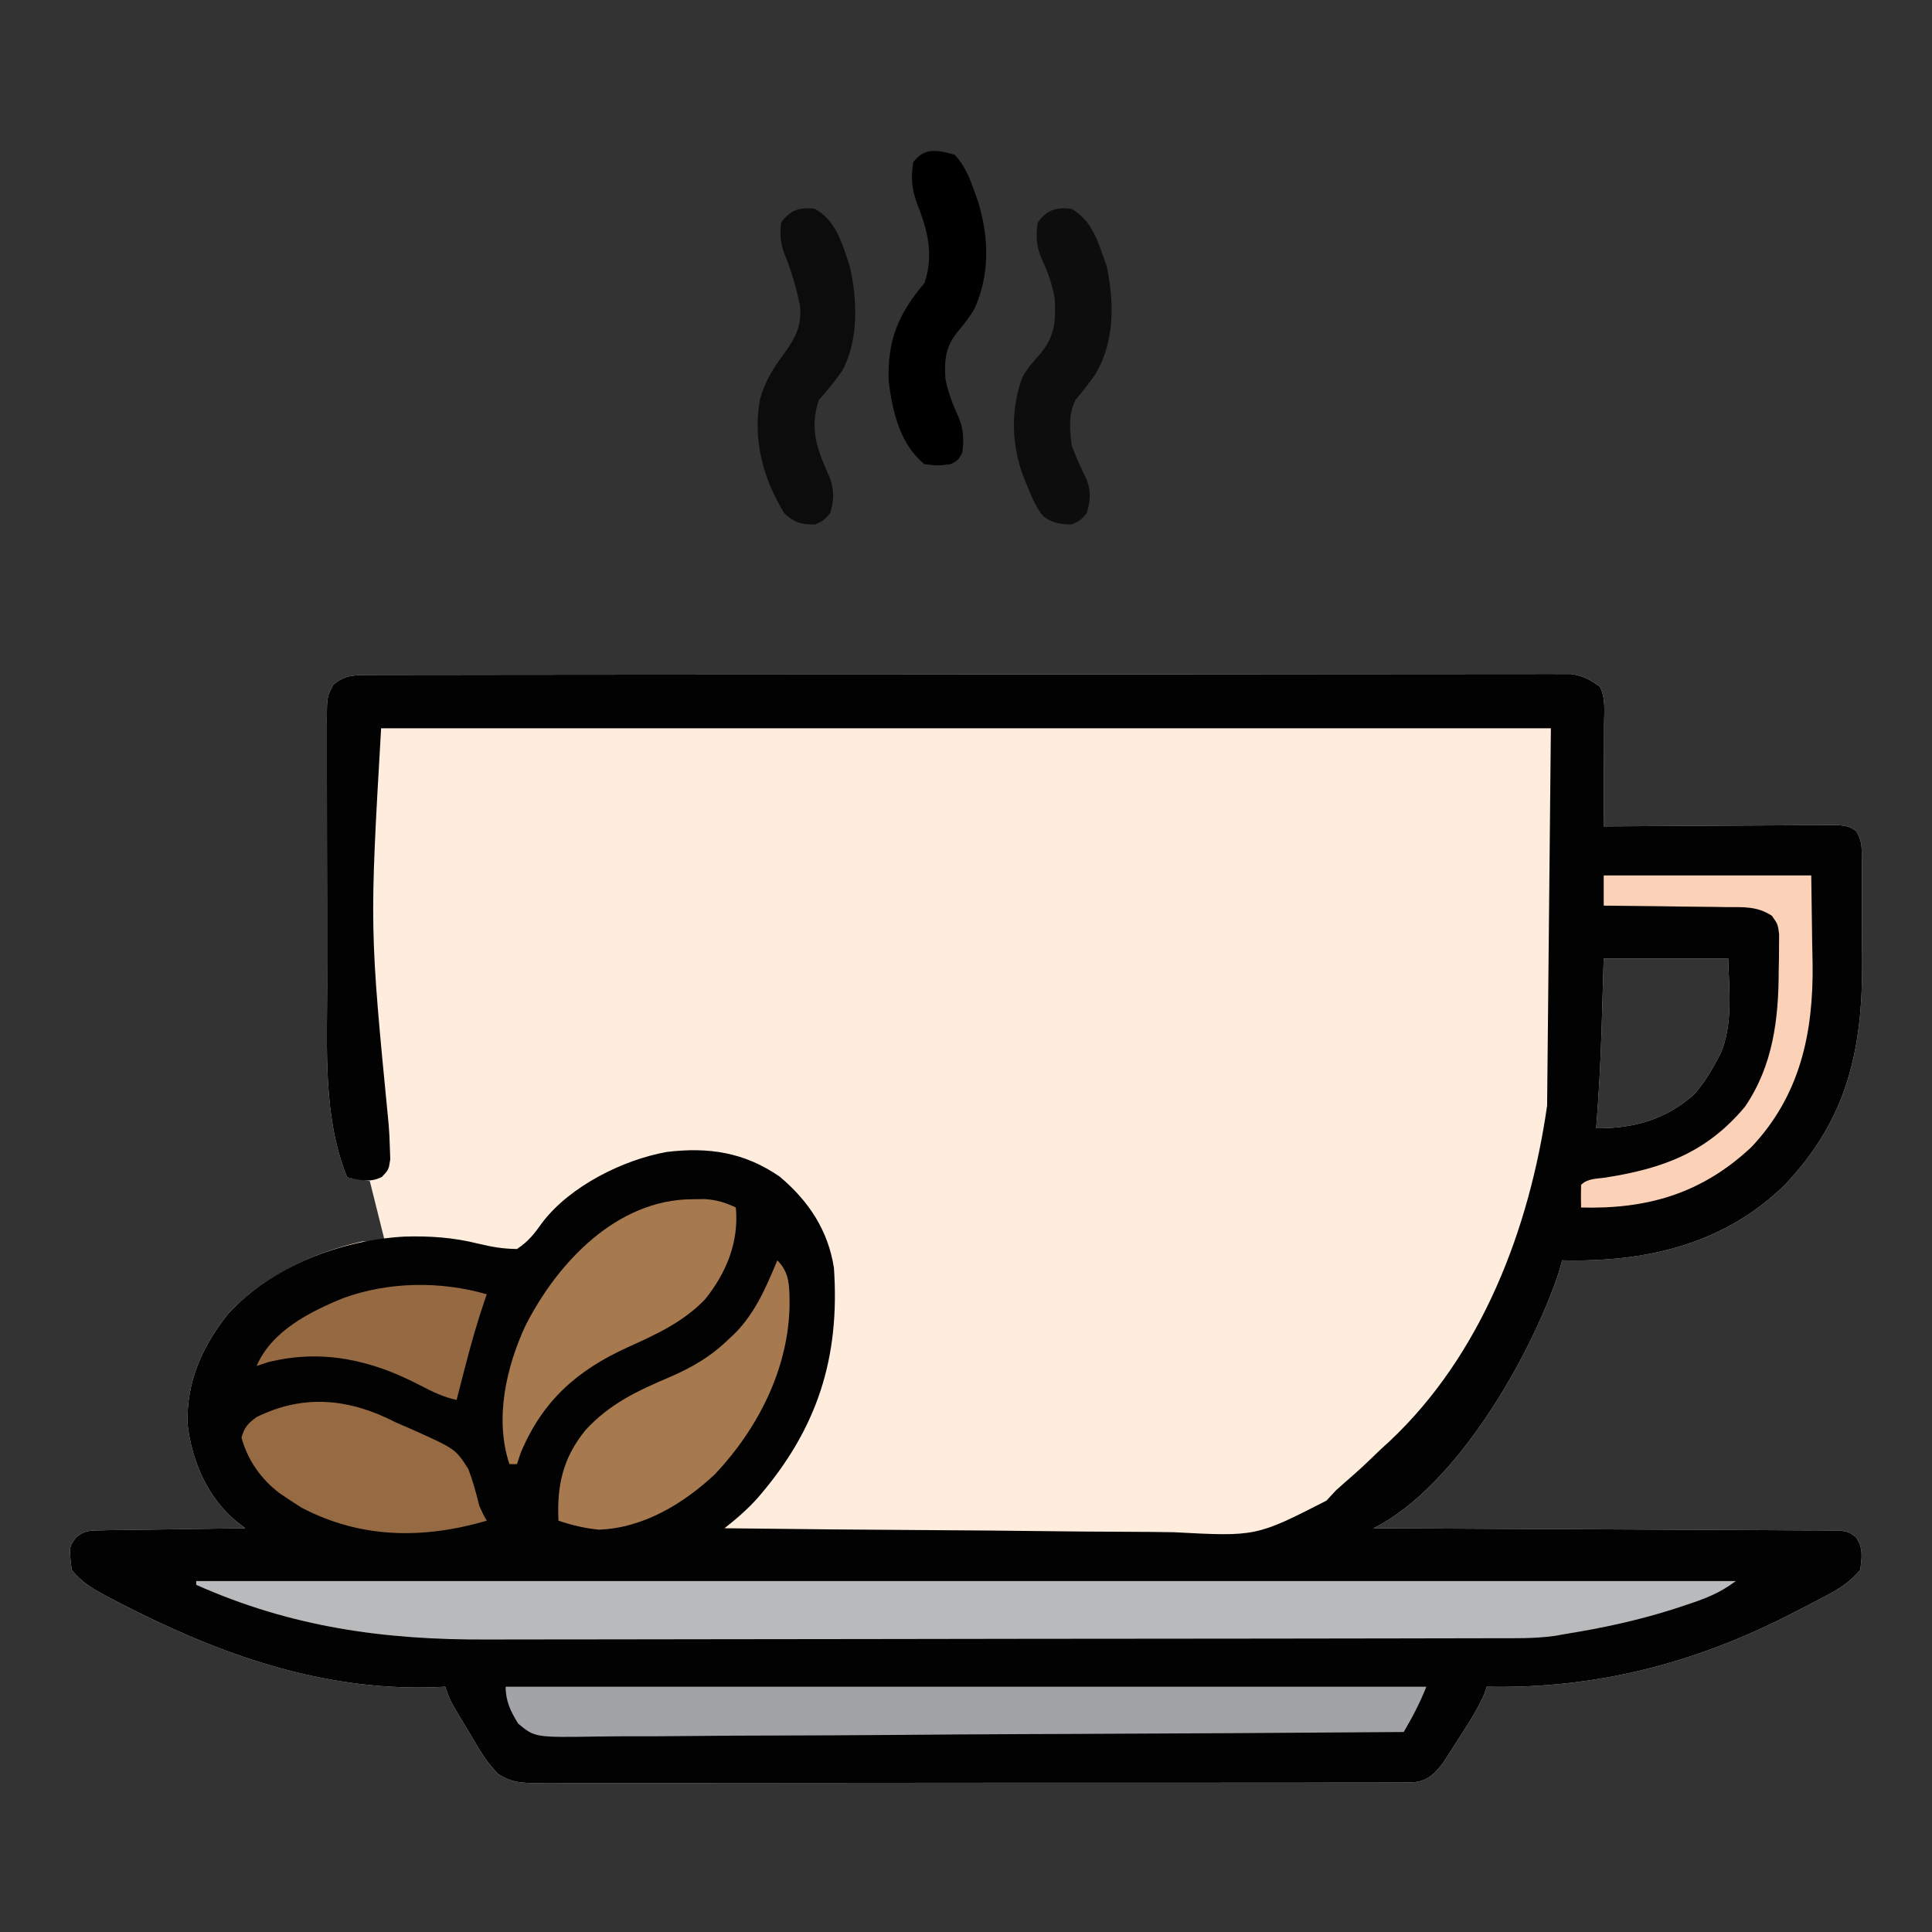 <?xml version="1.0" encoding="UTF-8"?>
<svg version="1.1" xmlns="http://www.w3.org/2000/svg" width="512" height="512">
<rect width="100%" height="100%" fill="#333333" stroke="none"/>
<path d="M0 0 C1.138 -0.004 2.277 -0.008 3.45 -0.012 C4.706 -0.011 5.963 -0.01 7.257 -0.009 C8.601 -0.012 9.944 -0.015 11.288 -0.018 C14.989 -0.026 18.689 -0.028 22.389 -0.029 C26.377 -0.03 30.365 -0.038 34.353 -0.045 C43.076 -0.058 51.799 -0.064 60.522 -0.069 C65.966 -0.072 71.411 -0.076 76.855 -0.08 C91.922 -0.092 106.989 -0.103 122.056 -0.106 C123.503 -0.106 123.503 -0.106 124.979 -0.107 C126.43 -0.107 126.43 -0.107 127.909 -0.107 C129.869 -0.108 131.828 -0.108 133.787 -0.109 C134.759 -0.109 135.731 -0.109 136.733 -0.109 C152.488 -0.113 168.243 -0.131 183.999 -0.154 C200.166 -0.178 216.333 -0.19 232.5 -0.192 C241.581 -0.192 250.662 -0.198 259.743 -0.216 C267.474 -0.232 275.205 -0.237 282.936 -0.229 C286.882 -0.225 290.828 -0.226 294.774 -0.24 C298.385 -0.252 301.995 -0.251 305.606 -0.239 C307.534 -0.236 309.462 -0.248 311.39 -0.26 C312.533 -0.254 313.677 -0.247 314.855 -0.241 C315.842 -0.241 316.829 -0.242 317.846 -0.242 C321.056 0.201 322.945 1.238 325.554 3.131 C327.113 6.251 326.675 9.561 326.651 12.983 C326.649 14.144 326.649 14.144 326.647 15.329 C326.641 17.805 326.629 20.28 326.616 22.756 C326.611 24.434 326.606 26.111 326.602 27.788 C326.591 31.902 326.574 36.017 326.554 40.131 C327.361 40.125 328.169 40.118 329.001 40.111 C336.608 40.051 344.215 40.005 351.823 39.976 C355.734 39.96 359.645 39.939 363.556 39.905 C367.33 39.873 371.103 39.855 374.877 39.847 C376.318 39.841 377.758 39.83 379.199 39.814 C381.214 39.792 383.23 39.791 385.246 39.791 C386.394 39.784 387.542 39.778 388.725 39.771 C391.554 40.131 391.554 40.131 393.423 41.342 C394.919 43.71 394.941 45.303 394.958 48.099 C394.977 49.618 394.977 49.618 394.996 51.167 C394.992 52.812 394.992 52.812 394.987 54.491 C394.992 55.627 394.998 56.764 395.003 57.935 C395.009 60.349 395.008 62.764 395 65.178 C394.991 68.826 395.02 72.472 395.052 76.12 C395.123 99.356 391.126 117.653 374.554 135.131 C358.878 150.463 338.973 155.376 317.573 155.167 C316.573 155.149 316.573 155.149 315.554 155.131 C315.224 156.286 314.894 157.441 314.554 158.631 C307.065 180.888 287.394 215.211 265.554 226.131 C266.523 226.135 266.523 226.135 267.513 226.139 C283.236 226.198 298.96 226.273 314.683 226.367 C322.287 226.412 329.89 226.452 337.494 226.478 C344.121 226.501 350.747 226.534 357.373 226.58 C360.883 226.604 364.392 226.623 367.902 226.629 C371.817 226.636 375.732 226.667 379.647 226.699 C380.814 226.698 381.981 226.696 383.184 226.695 C384.248 226.707 385.313 226.72 386.409 226.733 C387.336 226.737 388.262 226.742 389.217 226.747 C391.554 227.131 391.554 227.131 393.348 228.442 C395.395 231.311 394.97 233.74 394.554 237.131 C391.771 240.5 388.662 242.364 384.819 244.374 C383.696 244.962 382.573 245.551 381.415 246.157 C380.212 246.775 379.008 247.391 377.804 248.006 C377.193 248.32 376.583 248.633 375.954 248.956 C350.524 261.978 324.232 268.756 295.554 268.131 C295.334 268.779 295.115 269.426 294.889 270.092 C293.059 274.257 290.65 277.945 288.179 281.756 C287.696 282.52 287.214 283.283 286.718 284.069 C286.243 284.804 285.769 285.538 285.28 286.295 C284.853 286.96 284.426 287.625 283.986 288.31 C281.846 291.031 280.189 292.898 276.604 293.409 C274.038 293.523 271.487 293.536 268.919 293.519 C267.931 293.524 266.943 293.53 265.925 293.535 C262.604 293.55 259.284 293.543 255.964 293.535 C253.587 293.541 251.211 293.548 248.834 293.556 C243.043 293.572 237.252 293.574 231.461 293.569 C226.754 293.565 222.047 293.566 217.341 293.572 C216.671 293.573 216.001 293.573 215.311 293.574 C213.951 293.576 212.591 293.577 211.23 293.579 C198.47 293.592 185.711 293.587 172.951 293.576 C161.276 293.566 149.601 293.579 137.926 293.602 C125.94 293.627 113.954 293.636 101.967 293.63 C95.237 293.626 88.507 293.629 81.777 293.646 C75.45 293.661 69.123 293.658 62.795 293.639 C60.47 293.635 58.145 293.638 55.821 293.649 C52.652 293.662 49.484 293.65 46.315 293.633 C45.391 293.642 44.467 293.652 43.514 293.662 C39.339 293.614 37.143 293.503 33.541 291.229 C31.622 289.203 30.128 287.299 28.694 284.909 C28.219 284.123 27.743 283.337 27.253 282.528 C26.775 281.716 26.296 280.905 25.804 280.069 C25.31 279.254 24.816 278.438 24.307 277.598 C20.71 271.601 20.71 271.601 19.554 268.131 C18.605 268.178 17.656 268.224 16.679 268.272 C-13.426 269.256 -40.513 259.489 -66.821 245.881 C-67.624 245.469 -68.427 245.057 -69.255 244.633 C-73.167 242.564 -76.69 240.698 -79.446 237.131 C-80.185 231.121 -80.185 231.121 -78.187 228.444 C-76.026 226.814 -74.847 226.738 -72.159 226.699 C-70.868 226.669 -70.868 226.669 -69.551 226.639 C-68.163 226.629 -68.163 226.629 -66.747 226.62 C-65.797 226.602 -64.847 226.584 -63.868 226.565 C-60.832 226.511 -57.795 226.477 -54.759 226.444 C-52.701 226.411 -50.643 226.376 -48.585 226.34 C-43.539 226.255 -38.493 226.189 -33.446 226.131 C-34.625 225.217 -34.625 225.217 -35.827 224.284 C-43.399 218.062 -47.657 208.237 -48.724 198.635 C-49.159 187.464 -44.809 177.798 -37.888 169.194 C-28.797 159.428 -15.378 152.976 -2.446 150.131 C-0.466 150.131 1.514 150.131 3.554 150.131 C2.234 144.851 0.914 139.571 -0.446 134.131 C-2.426 133.801 -4.406 133.471 -6.446 133.131 C-12.863 117.382 -11.76 99.123 -11.747 82.42 C-11.751 80.191 -11.755 77.962 -11.76 75.733 C-11.768 71.102 -11.767 66.472 -11.762 61.841 C-11.756 55.905 -11.773 49.97 -11.796 44.034 C-11.811 39.449 -11.812 34.865 -11.809 30.28 C-11.809 28.09 -11.815 25.899 -11.825 23.709 C-11.837 20.663 -11.83 17.617 -11.819 14.571 C-11.826 13.67 -11.834 12.768 -11.842 11.839 C-11.791 5.783 -11.791 5.783 -10.111 2.604 C-7.012 -0.138 -3.945 0.005 0 0 Z M326.554 75.131 C326.266 84.703 326.266 84.703 325.985 94.274 C325.716 102.916 325.243 111.511 324.554 120.131 C334.559 120.215 342.909 117.853 350.554 111.131 C352.98 108.318 354.828 105.417 356.554 102.131 C356.894 101.489 357.234 100.848 357.585 100.186 C360.875 92.418 359.736 83.344 359.554 75.131 C348.664 75.131 337.774 75.131 326.554 75.131 Z " fill="#FEECDD" transform="translate(98.446,178.869)"/>
<path d="M0 0 C1.138 -0.004 2.277 -0.008 3.45 -0.012 C4.706 -0.011 5.963 -0.01 7.257 -0.009 C8.601 -0.012 9.944 -0.015 11.288 -0.018 C14.989 -0.026 18.689 -0.028 22.389 -0.029 C26.377 -0.03 30.365 -0.038 34.353 -0.045 C43.076 -0.058 51.799 -0.064 60.522 -0.069 C65.966 -0.072 71.411 -0.076 76.855 -0.08 C91.922 -0.092 106.989 -0.103 122.056 -0.106 C123.503 -0.106 123.503 -0.106 124.979 -0.107 C126.43 -0.107 126.43 -0.107 127.909 -0.107 C129.869 -0.108 131.828 -0.108 133.787 -0.109 C134.759 -0.109 135.731 -0.109 136.733 -0.109 C152.488 -0.113 168.243 -0.131 183.999 -0.154 C200.166 -0.178 216.333 -0.19 232.5 -0.192 C241.581 -0.192 250.662 -0.198 259.743 -0.216 C267.474 -0.232 275.205 -0.237 282.936 -0.229 C286.882 -0.225 290.828 -0.226 294.774 -0.24 C298.385 -0.252 301.995 -0.251 305.606 -0.239 C307.534 -0.236 309.462 -0.248 311.39 -0.26 C312.533 -0.254 313.677 -0.247 314.855 -0.241 C315.842 -0.241 316.829 -0.242 317.846 -0.242 C321.056 0.201 322.945 1.238 325.554 3.131 C327.113 6.251 326.675 9.561 326.651 12.983 C326.649 14.144 326.649 14.144 326.647 15.329 C326.641 17.805 326.629 20.28 326.616 22.756 C326.611 24.434 326.606 26.111 326.602 27.788 C326.591 31.902 326.574 36.017 326.554 40.131 C327.361 40.125 328.169 40.118 329.001 40.111 C336.608 40.051 344.215 40.005 351.823 39.976 C355.734 39.96 359.645 39.939 363.556 39.905 C367.33 39.873 371.103 39.855 374.877 39.847 C376.318 39.841 377.758 39.83 379.199 39.814 C381.214 39.792 383.23 39.791 385.246 39.791 C386.394 39.784 387.542 39.778 388.725 39.771 C391.554 40.131 391.554 40.131 393.423 41.342 C394.919 43.71 394.941 45.303 394.958 48.099 C394.977 49.618 394.977 49.618 394.996 51.167 C394.992 52.812 394.992 52.812 394.987 54.491 C394.992 55.627 394.998 56.764 395.003 57.935 C395.009 60.349 395.008 62.764 395 65.178 C394.991 68.826 395.02 72.472 395.052 76.12 C395.123 99.356 391.126 117.653 374.554 135.131 C358.878 150.463 338.973 155.376 317.573 155.167 C316.573 155.149 316.573 155.149 315.554 155.131 C315.224 156.286 314.894 157.441 314.554 158.631 C307.065 180.888 287.394 215.211 265.554 226.131 C266.523 226.135 266.523 226.135 267.513 226.139 C283.236 226.198 298.96 226.273 314.683 226.367 C322.287 226.412 329.89 226.452 337.494 226.478 C344.121 226.501 350.747 226.534 357.373 226.58 C360.883 226.604 364.392 226.623 367.902 226.629 C371.817 226.636 375.732 226.667 379.647 226.699 C380.814 226.698 381.981 226.696 383.184 226.695 C384.248 226.707 385.313 226.72 386.409 226.733 C387.336 226.737 388.262 226.742 389.217 226.747 C391.554 227.131 391.554 227.131 393.348 228.442 C395.395 231.311 394.97 233.74 394.554 237.131 C391.771 240.5 388.662 242.364 384.819 244.374 C383.696 244.962 382.573 245.551 381.415 246.157 C380.212 246.775 379.008 247.391 377.804 248.006 C377.193 248.32 376.583 248.633 375.954 248.956 C350.524 261.978 324.232 268.756 295.554 268.131 C295.334 268.779 295.115 269.426 294.889 270.092 C293.059 274.257 290.65 277.945 288.179 281.756 C287.696 282.52 287.214 283.283 286.718 284.069 C286.243 284.804 285.769 285.538 285.28 286.295 C284.853 286.96 284.426 287.625 283.986 288.31 C281.846 291.031 280.189 292.898 276.604 293.409 C274.038 293.523 271.487 293.536 268.919 293.519 C267.931 293.524 266.943 293.53 265.925 293.535 C262.604 293.55 259.284 293.543 255.964 293.535 C253.587 293.541 251.211 293.548 248.834 293.556 C243.043 293.572 237.252 293.574 231.461 293.569 C226.754 293.565 222.047 293.566 217.341 293.572 C216.671 293.573 216.001 293.573 215.311 293.574 C213.951 293.576 212.591 293.577 211.23 293.579 C198.47 293.592 185.711 293.587 172.951 293.576 C161.276 293.566 149.601 293.579 137.926 293.602 C125.94 293.627 113.954 293.636 101.967 293.63 C95.237 293.626 88.507 293.629 81.777 293.646 C75.45 293.661 69.123 293.658 62.795 293.639 C60.47 293.635 58.145 293.638 55.821 293.649 C52.652 293.662 49.484 293.65 46.315 293.633 C45.391 293.642 44.467 293.652 43.514 293.662 C39.339 293.614 37.143 293.503 33.541 291.229 C31.622 289.203 30.128 287.299 28.694 284.909 C28.219 284.123 27.743 283.337 27.253 282.528 C26.775 281.716 26.296 280.905 25.804 280.069 C25.31 279.254 24.816 278.438 24.307 277.598 C20.71 271.601 20.71 271.601 19.554 268.131 C18.605 268.178 17.656 268.224 16.679 268.272 C-13.426 269.256 -40.513 259.489 -66.821 245.881 C-67.624 245.469 -68.427 245.057 -69.255 244.633 C-73.167 242.564 -76.69 240.698 -79.446 237.131 C-80.185 231.121 -80.185 231.121 -78.187 228.444 C-76.026 226.814 -74.847 226.738 -72.159 226.699 C-70.868 226.669 -70.868 226.669 -69.551 226.639 C-68.163 226.629 -68.163 226.629 -66.747 226.62 C-65.797 226.602 -64.847 226.584 -63.868 226.565 C-60.832 226.511 -57.795 226.477 -54.759 226.444 C-52.701 226.411 -50.643 226.376 -48.585 226.34 C-43.539 226.255 -38.493 226.189 -33.446 226.131 C-34.625 225.217 -34.625 225.217 -35.827 224.284 C-43.399 218.062 -47.657 208.237 -48.724 198.635 C-49.159 187.464 -44.809 177.798 -37.888 169.194 C-26.204 156.641 -8.247 149.799 8.624 148.846 C15.493 148.635 21.664 149.059 28.342 150.722 C31.869 151.575 34.898 152.093 38.554 152.131 C41.608 150.129 43.214 148.007 45.327 145.042 C52.621 135.508 66.538 128.532 78.19 126.42 C89.28 125.064 98.824 126.47 108.198 132.963 C115.84 139.389 121.014 147.173 122.554 157.131 C124.179 181.036 118.159 199.797 102.429 218.006 C99.695 221.08 96.78 223.585 93.554 226.131 C112.608 226.366 131.663 226.542 150.719 226.65 C159.568 226.701 168.416 226.771 177.265 226.886 C184.983 226.986 192.701 227.05 200.419 227.072 C204.502 227.085 208.582 227.115 212.664 227.189 C234.423 228.342 234.423 228.342 253.055 218.834 C254.292 217.496 254.292 217.496 255.554 216.131 C257.158 214.67 258.791 213.247 260.431 211.825 C262.879 209.67 265.205 207.394 267.554 205.131 C268.247 204.501 268.941 203.871 269.655 203.221 C294.228 180.216 306.898 146.72 311.554 114.131 C311.884 81.131 312.214 48.131 312.554 14.131 C210.254 14.131 107.954 14.131 2.554 14.131 C-0.518 67.153 -0.518 67.153 4.554 119.131 C4.719 121.148 4.818 123.171 4.866 125.194 C4.922 126.758 4.922 126.758 4.979 128.354 C4.554 131.131 4.554 131.131 2.768 133.022 C-0.491 134.654 -2.971 133.867 -6.446 133.131 C-12.863 117.382 -11.76 99.123 -11.747 82.42 C-11.751 80.191 -11.755 77.962 -11.76 75.733 C-11.768 71.102 -11.767 66.472 -11.762 61.841 C-11.756 55.905 -11.773 49.97 -11.796 44.034 C-11.811 39.449 -11.812 34.865 -11.809 30.28 C-11.809 28.09 -11.815 25.899 -11.825 23.709 C-11.837 20.663 -11.83 17.617 -11.819 14.571 C-11.826 13.67 -11.834 12.768 -11.842 11.839 C-11.791 5.783 -11.791 5.783 -10.111 2.604 C-7.012 -0.138 -3.945 0.005 0 0 Z M326.554 75.131 C326.266 84.703 326.266 84.703 325.985 94.274 C325.716 102.916 325.243 111.511 324.554 120.131 C334.559 120.215 342.909 117.853 350.554 111.131 C352.98 108.318 354.828 105.417 356.554 102.131 C356.894 101.489 357.234 100.848 357.585 100.186 C360.875 92.418 359.736 83.344 359.554 75.131 C348.664 75.131 337.774 75.131 326.554 75.131 Z " fill="#030202" transform="translate(98.446,178.869)"/>
<path d="M0 0 C134.64 0 269.28 0 408 0 C403.565 3.326 399.698 4.727 394.5 6.438 C393.578 6.743 392.656 7.049 391.707 7.364 C382.303 10.382 372.744 12.432 363 14 C362.051 14.17 361.101 14.339 360.123 14.514 C354.685 15.28 349.215 15.148 343.734 15.147 C341.881 15.153 341.881 15.153 339.991 15.158 C336.574 15.167 333.156 15.172 329.739 15.175 C326.048 15.179 322.357 15.188 318.666 15.197 C309.756 15.217 300.845 15.227 291.934 15.236 C287.728 15.24 283.522 15.245 279.316 15.251 C265.316 15.268 251.316 15.282 237.316 15.289 C233.685 15.291 230.055 15.293 226.425 15.295 C225.072 15.296 225.072 15.296 223.692 15.297 C209.109 15.305 194.527 15.33 179.945 15.363 C164.941 15.396 149.938 15.414 134.934 15.417 C126.524 15.419 118.113 15.428 109.703 15.453 C102.532 15.475 95.362 15.483 88.192 15.474 C84.544 15.469 80.895 15.471 77.247 15.49 C49.79 15.63 25.213 12.222 0 1 C0 0.67 0 0.34 0 0 Z " fill="#B8BABC" transform="translate(52,419)"/>
<path d="M0 0 C80.52 0 161.04 0 244 0 C242.249 4.379 240.37 7.971 238 12 C208.547 12.228 179.094 12.405 149.64 12.511 C146.163 12.523 142.686 12.536 139.208 12.549 C138.516 12.552 137.824 12.555 137.111 12.557 C125.902 12.601 114.693 12.68 103.484 12.772 C91.983 12.865 80.482 12.92 68.98 12.941 C62.52 12.954 56.06 12.985 49.6 13.057 C43.521 13.125 37.443 13.146 31.364 13.131 C29.131 13.134 26.899 13.154 24.666 13.192 C7.763 13.468 7.763 13.468 3.319 9.768 C1.324 6.569 0 3.807 0 0 Z " fill="#A1A3A6" transform="translate(134,447)"/>
<path d="M0 0 C3.331 3.331 3.176 6.934 3.25 11.5 C3.085 28.47 -4.994 44.397 -16.457 56.609 C-24.831 64.481 -35.537 70.967 -47.312 71.375 C-51.157 70.984 -54.347 70.218 -58 69 C-58.448 59.592 -56.815 52.301 -50.758 44.898 C-44.357 37.986 -37.129 34.605 -28.601 30.98 C-22.648 28.406 -17.69 25.549 -13 21 C-12.381 20.42 -11.762 19.84 -11.125 19.242 C-5.745 13.7 -2.939 7.062 0 0 Z " fill="#A6794E" transform="translate(206,334)"/>
<path d="M0 0 C1.121 -0.014 2.243 -0.028 3.398 -0.043 C6.574 0.184 8.767 0.834 11.625 2.188 C12.499 11.273 9.145 19.503 3.438 26.562 C-2.296 32.53 -9.486 35.831 -16.938 39.188 C-30.421 45.312 -39.55 53.337 -45.375 67.188 C-45.705 68.177 -46.035 69.168 -46.375 70.188 C-47.035 70.188 -47.695 70.188 -48.375 70.188 C-52.371 58.198 -49.209 44.377 -44.055 33.367 C-35.556 16.696 -19.92 0.114 0 0 Z " fill="#A67A4E" transform="translate(183.375,317.812)"/>
<path d="M0 0 C1.446 0.631 2.894 1.257 4.344 1.879 C15.725 7 15.725 7 19.125 12.332 C20.335 15.542 21.21 18.667 22 22 C23.013 24.284 23.013 24.284 24 26 C7.327 30.871 -9.211 30.82 -24.938 22.625 C-26.311 21.781 -27.667 20.907 -29 20 C-29.636 19.571 -30.271 19.141 -30.926 18.699 C-35.833 14.969 -39.351 9.983 -41 4 C-40.228 1.207 -39.3 0.219 -36.961 -1.484 C-24.293 -7.685 -12.272 -6.33 0 0 Z " fill="#966A42" transform="translate(105,377)"/>
<path d="M0 0 C18.15 0 36.3 0 55 0 C55.083 5.94 55.165 11.88 55.25 18 C55.286 19.838 55.323 21.676 55.36 23.57 C55.569 41.765 52.056 58.268 39.191 71.938 C26.08 84.277 11.579 88.489 -6 88 C-6.043 86 -6.041 84 -6 82 C-4.237 80.237 -1.793 80.422 0.574 80.05 C15.73 77.663 27.322 73.403 37.434 61.297 C44.877 50.383 46.36 38.034 46.375 25.188 C46.412 23.51 46.412 23.51 46.449 21.799 C46.453 20.724 46.457 19.65 46.461 18.543 C46.469 17.574 46.477 16.605 46.486 15.606 C46.15 12.931 46.15 12.931 44.57 10.692 C40.663 8.12 37.007 8.397 32.422 8.391 C31.495 8.374 30.569 8.358 29.614 8.341 C26.659 8.292 23.705 8.271 20.75 8.25 C18.745 8.222 16.74 8.192 14.734 8.16 C9.823 8.086 4.912 8.037 0 8 C0 5.36 0 2.72 0 0 Z " fill="#FBD2B8" transform="translate(425,232)"/>
<path d="M0 0 C5.774 3.118 7.295 9.394 9.438 15.312 C11.417 24.862 11.544 35.173 6.5 43.699 C4.817 46.133 3.074 48.46 1.125 50.688 C-0.761 54.459 -0.395 58.581 0.125 62.688 C1.292 65.844 2.628 68.818 4.129 71.828 C5.321 75.25 5.076 77.223 4.125 80.688 C2.438 82.625 2.438 82.625 0.125 83.688 C-2.893 83.564 -4.978 83.389 -7.395 81.5 C-9.345 79.112 -10.34 76.666 -11.5 73.812 C-11.925 72.784 -12.351 71.755 -12.789 70.695 C-15.807 62.337 -16.061 53.24 -13.008 44.852 C-11.699 42.351 -10.071 40.535 -8.188 38.438 C-4.308 33.727 -4.049 29.887 -4.363 23.902 C-5 19.905 -6.298 16.574 -7.973 12.91 C-9.274 9.705 -9.36 7.086 -8.875 3.688 C-6.548 0.364 -4.034 -0.438 0 0 Z " fill="#0D0D0D" transform="translate(283.875,55.312)"/>
<path d="M0 0 C2.615 2.841 3.852 5.824 5.125 9.438 C5.458 10.364 5.79 11.291 6.133 12.246 C9.108 21.694 9.368 31.617 5.289 40.742 C3.97 43.052 2.475 44.918 0.75 46.938 C-2.423 50.94 -2.741 54.166 -2.477 59.195 C-1.833 62.981 -0.462 66.216 1.098 69.707 C2.372 72.945 2.489 75.576 2 79 C0.938 80.938 0.938 80.938 -1 82 C-4.438 82.438 -4.438 82.438 -8 82 C-14.475 76.845 -16.496 67.994 -17.492 60.098 C-17.868 49.208 -14.968 42.213 -8 34 C-5.442 26.327 -7.203 19.906 -10.094 12.617 C-11.432 8.752 -11.579 6.053 -11 2 C-7.952 -2.024 -4.538 -1.238 0 0 Z " fill="#000000" transform="translate(253,41)"/>
<path d="M0 0 C5.649 3.051 7.267 9.145 9.242 14.996 C11.359 23.847 11.766 34.729 7.344 42.895 C5.452 45.677 3.349 48.163 1.125 50.688 C-1.515 58.609 0.846 64.19 4.129 71.539 C5.256 75.102 5.119 77.115 4.125 80.688 C2.438 82.625 2.438 82.625 0.125 83.688 C-3.564 83.688 -5.261 83.248 -8 80.75 C-13.667 71.494 -16.451 61.192 -14.449 50.391 C-13.127 45.814 -11.088 42.442 -8.25 38.625 C-5.091 34.275 -3.33 31.118 -3.875 25.688 C-4.825 20.984 -6.133 16.489 -7.961 12.051 C-9.113 9.072 -9.219 6.855 -8.875 3.688 C-6.493 0.398 -4.053 -0.441 0 0 Z " fill="#0C0C0D" transform="translate(215.875,55.312)"/>
<path d="M0 0 C-0.185 0.533 -0.371 1.066 -0.562 1.615 C-2.528 7.374 -4.174 13.17 -5.688 19.062 C-5.912 19.928 -6.137 20.794 -6.369 21.686 C-6.916 23.79 -7.458 25.895 -8 28 C-11.505 27.233 -14.404 25.837 -17.582 24.168 C-30.372 17.453 -43.563 14.397 -58 18 C-58.99 18.33 -59.98 18.66 -61 19 C-56.999 9.719 -46.907 4.619 -38 1 C-26.045 -3.364 -12.193 -3.547 0 0 Z " fill="#956942" transform="translate(129,343)"/>
</svg>
